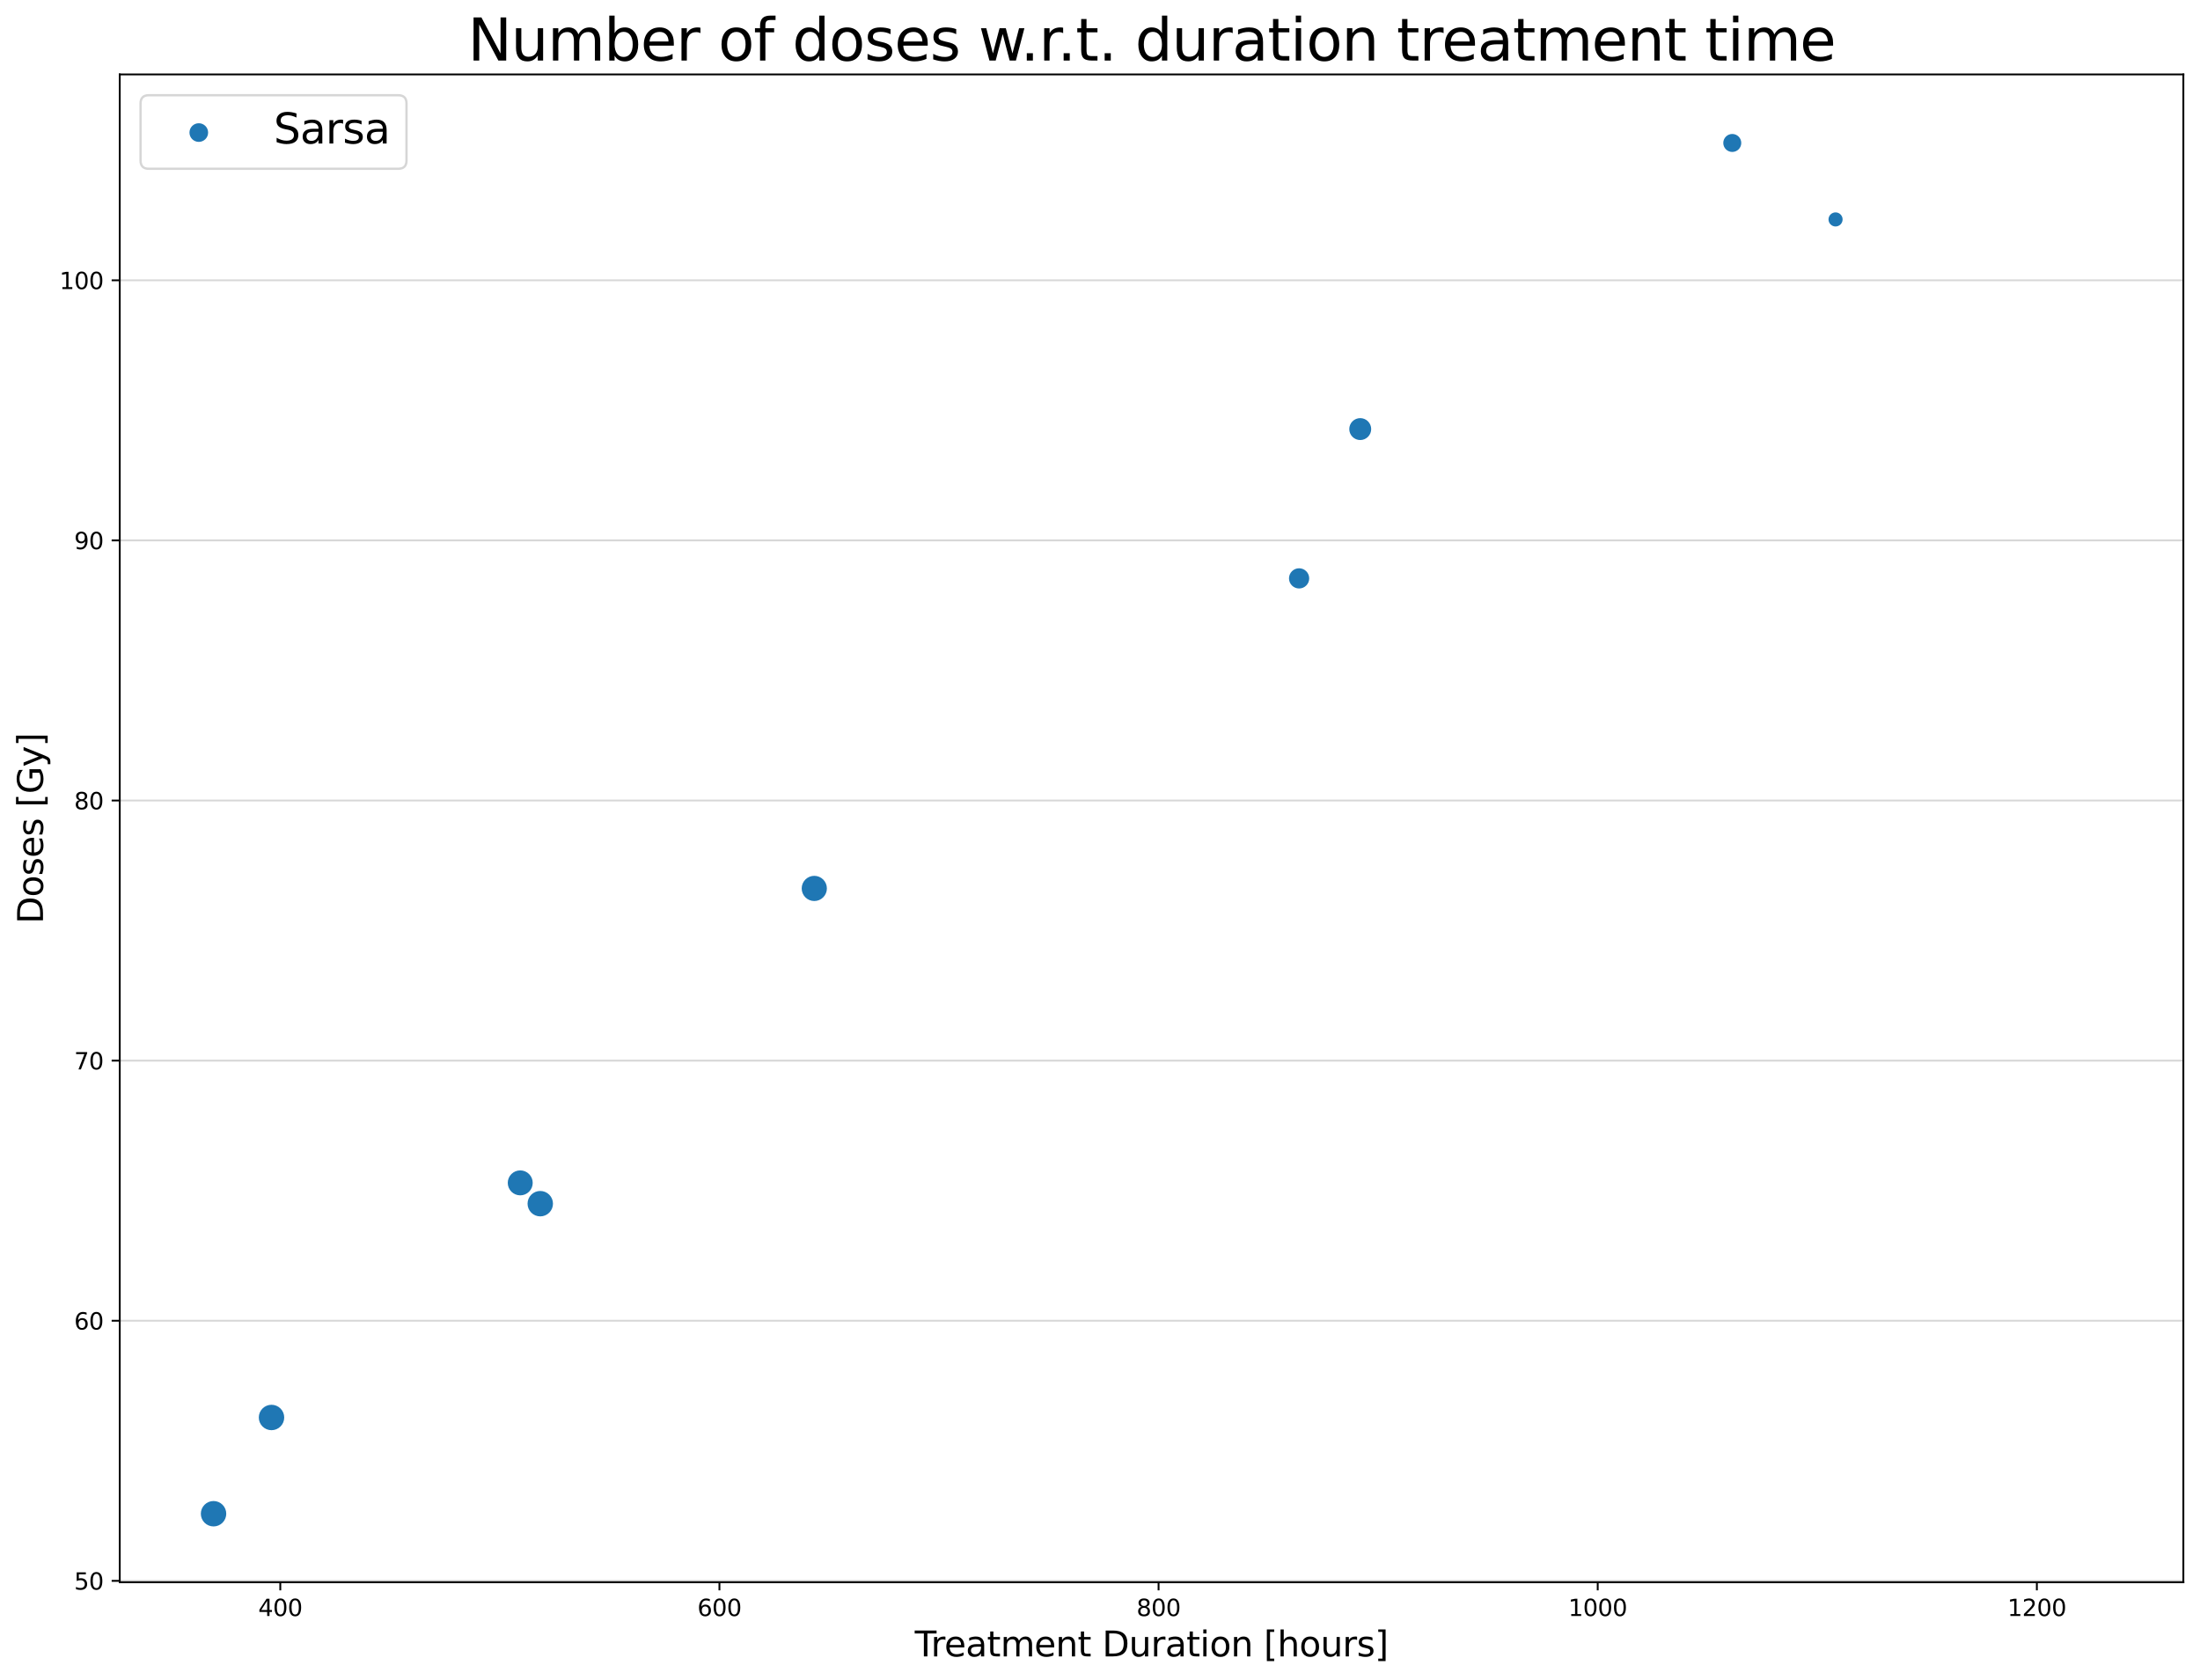 <?xml version="1.0" encoding="utf-8" standalone="no"?>
<!DOCTYPE svg PUBLIC "-//W3C//DTD SVG 1.1//EN"
  "http://www.w3.org/Graphics/SVG/1.1/DTD/svg11.dtd">
<svg xmlns:xlink="http://www.w3.org/1999/xlink" width="951.805pt" height="726.911pt" viewBox="0 0 951.805 726.911" xmlns="http://www.w3.org/2000/svg" version="1.1">
 <defs>
  <style type="text/css">*{stroke-linejoin: round; stroke-linecap: butt}</style>
 </defs>
 <g id="figure_1">
  <g id="patch_1">
   <path d="M 0 726.911 
L 951.805 726.911 
L 951.805 -0 
L 0 -0 
z
" style="fill: #ffffff"/>
  </g>
  <g id="axes_1">
   <g id="patch_2">
    <path d="M 51.805 684.516 
L 944.605 684.516 
L 944.605 32.196 
L 51.805 32.196 
z
" style="fill: #ffffff"/>
   </g>
   <g id="PathCollection_1">
    <path d="M 904.023 71.749 
C 904.023 71.749 904.023 71.749 904.023 71.749 
C 904.023 71.749 904.023 71.749 904.023 71.749 
C 904.023 71.749 904.023 71.749 904.023 71.749 
C 904.023 71.749 904.023 71.749 904.023 71.749 
C 904.023 71.749 904.023 71.749 904.023 71.749 
C 904.023 71.749 904.023 71.749 904.023 71.749 
C 904.023 71.749 904.023 71.749 904.023 71.749 
C 904.023 71.749 904.023 71.749 904.023 71.749 
z
" clip-path="url(#pb5f7e457b3)" style="fill: #1f77b4; stroke: #1f77b4"/>
    <path d="M 904.023 76.926 
C 904.023 76.926 904.023 76.926 904.023 76.926 
C 904.023 76.926 904.023 76.926 904.023 76.926 
C 904.023 76.926 904.023 76.926 904.023 76.926 
C 904.023 76.926 904.023 76.926 904.023 76.926 
C 904.023 76.926 904.023 76.926 904.023 76.926 
C 904.023 76.926 904.023 76.926 904.023 76.926 
C 904.023 76.926 904.023 76.926 904.023 76.926 
C 904.023 76.926 904.023 76.926 904.023 76.926 
z
" clip-path="url(#pb5f7e457b3)" style="fill: #1f77b4; stroke: #1f77b4"/>
    <path d="M 562.041 254.09 
C 563.068 254.09 564.054 253.682 564.78 252.956 
C 565.506 252.23 565.914 251.245 565.914 250.217 
C 565.914 249.19 565.506 248.205 564.78 247.479 
C 564.054 246.753 563.068 246.345 562.041 246.345 
C 561.014 246.345 560.029 246.753 559.303 247.479 
C 558.576 248.205 558.168 249.19 558.168 250.217 
C 558.168 251.245 558.576 252.23 559.303 252.956 
C 560.029 253.682 561.014 254.09 562.041 254.09 
z
" clip-path="url(#pb5f7e457b3)" style="fill: #1f77b4; stroke: #1f77b4"/>
    <path d="M 794.133 97.48 
C 794.809 97.48 795.457 97.211 795.936 96.733 
C 796.414 96.255 796.682 95.606 796.682 94.93 
C 796.682 94.254 796.414 93.605 795.936 93.127 
C 795.457 92.649 794.809 92.38 794.133 92.38 
C 793.457 92.38 792.808 92.649 792.33 93.127 
C 791.852 93.605 791.583 94.254 791.583 94.93 
C 791.583 95.606 791.852 96.255 792.33 96.733 
C 792.808 97.211 793.457 97.48 794.133 97.48 
z
" clip-path="url(#pb5f7e457b3)" style="fill: #1f77b4; stroke: #1f77b4"/>
    <path d="M 225.075 516.63 
C 226.375 516.63 227.621 516.113 228.539 515.195 
C 229.458 514.276 229.974 513.03 229.974 511.731 
C 229.974 510.431 229.458 509.185 228.539 508.267 
C 227.621 507.348 226.375 506.832 225.075 506.832 
C 223.776 506.832 222.53 507.348 221.611 508.267 
C 220.693 509.185 220.176 510.431 220.176 511.731 
C 220.176 513.03 220.693 514.276 221.611 515.195 
C 222.53 516.113 223.776 516.63 225.075 516.63 
z
" clip-path="url(#pb5f7e457b3)" style="fill: #1f77b4; stroke: #1f77b4"/>
    <path d="M 352.293 389.3 
C 353.605 389.3 354.864 388.778 355.793 387.85 
C 356.721 386.922 357.242 385.663 357.242 384.35 
C 357.242 383.037 356.721 381.778 355.793 380.85 
C 354.864 379.922 353.605 379.4 352.293 379.4 
C 350.98 379.4 349.721 379.922 348.793 380.85 
C 347.864 381.778 347.343 383.037 347.343 384.35 
C 347.343 385.663 347.864 386.922 348.793 387.85 
C 349.721 388.778 350.98 389.3 352.293 389.3 
z
" clip-path="url(#pb5f7e457b3)" style="fill: #1f77b4; stroke: #1f77b4"/>
    <path d="M 233.739 525.733 
C 235.065 525.733 236.337 525.206 237.274 524.268 
C 238.212 523.331 238.739 522.059 238.739 520.733 
C 238.739 519.407 238.212 518.135 237.274 517.197 
C 236.337 516.26 235.065 515.733 233.739 515.733 
C 232.413 515.733 231.141 516.26 230.203 517.197 
C 229.266 518.135 228.739 519.407 228.739 520.733 
C 228.739 522.059 229.266 523.331 230.203 524.268 
C 231.141 525.206 232.413 525.733 233.739 525.733 
z
" clip-path="url(#pb5f7e457b3)" style="fill: #1f77b4; stroke: #1f77b4"/>
    <path d="M 749.447 65.238 
C 750.347 65.238 751.209 64.881 751.845 64.245 
C 752.481 63.609 752.838 62.746 752.838 61.847 
C 752.838 60.948 752.481 60.085 751.845 59.449 
C 751.209 58.813 750.347 58.456 749.447 58.456 
C 748.548 58.456 747.685 58.813 747.049 59.449 
C 746.413 60.085 746.056 60.948 746.056 61.847 
C 746.056 62.746 746.413 63.609 747.049 64.245 
C 747.685 64.881 748.548 65.238 749.447 65.238 
z
" clip-path="url(#pb5f7e457b3)" style="fill: #1f77b4; stroke: #1f77b4"/>
    <path d="M 588.488 189.87 
C 589.613 189.87 590.692 189.422 591.488 188.627 
C 592.283 187.831 592.73 186.752 592.73 185.627 
C 592.73 184.502 592.283 183.422 591.488 182.627 
C 590.692 181.831 589.613 181.384 588.488 181.384 
C 587.363 181.384 586.283 181.831 585.488 182.627 
C 584.692 183.422 584.245 184.502 584.245 185.627 
C 584.245 186.752 584.692 187.831 585.488 188.627 
C 586.283 189.422 587.363 189.87 588.488 189.87 
z
" clip-path="url(#pb5f7e457b3)" style="fill: #1f77b4; stroke: #1f77b4"/>
    <path d="M 117.465 618.23 
C 118.791 618.23 120.063 617.703 121.001 616.766 
C 121.938 615.828 122.465 614.556 122.465 613.23 
C 122.465 611.904 121.938 610.632 121.001 609.695 
C 120.063 608.757 118.791 608.23 117.465 608.23 
C 116.139 608.23 114.867 608.757 113.93 609.695 
C 112.992 610.632 112.465 611.904 112.465 613.23 
C 112.465 614.556 112.992 615.828 113.93 616.766 
C 114.867 617.703 116.139 618.23 117.465 618.23 
z
" clip-path="url(#pb5f7e457b3)" style="fill: #1f77b4; stroke: #1f77b4"/>
    <path d="M 92.387 659.865 
C 93.713 659.865 94.984 659.338 95.922 658.401 
C 96.86 657.463 97.387 656.191 97.387 654.865 
C 97.387 653.539 96.86 652.267 95.922 651.33 
C 94.984 650.392 93.713 649.865 92.387 649.865 
C 91.06 649.865 89.789 650.392 88.851 651.33 
C 87.913 652.267 87.387 653.539 87.387 654.865 
C 87.387 656.191 87.913 657.463 88.851 658.401 
C 89.789 659.338 91.06 659.865 92.387 659.865 
z
" clip-path="url(#pb5f7e457b3)" style="fill: #1f77b4; stroke: #1f77b4"/>
   </g>
   <g id="matplotlib.axis_1">
    <g id="xtick_1">
     <g id="line2d_1">
      <defs>
       <path id="m61c2799539" d="M 0 0 
L 0 3.5 
" style="stroke: #000000; stroke-width: 0.8"/>
      </defs>
      <g>
       <use xlink:href="#m61c2799539" x="121.265" y="684.516" style="stroke: #000000; stroke-width: 0.8"/>
      </g>
     </g>
     <g id="text_1">
      <!-- 400 -->
      <g transform="translate(111.721 699.115)scale(0.1 -0.1)">
       <defs>
        <path id="DejaVuSans-34" d="M 2419 4116 
L 825 1625 
L 2419 1625 
L 2419 4116 
z
M 2253 4666 
L 3047 4666 
L 3047 1625 
L 3713 1625 
L 3713 1100 
L 3047 1100 
L 3047 0 
L 2419 0 
L 2419 1100 
L 313 1100 
L 313 1709 
L 2253 4666 
z
" transform="scale(0.016)"/>
        <path id="DejaVuSans-30" d="M 2034 4250 
Q 1547 4250 1301 3770 
Q 1056 3291 1056 2328 
Q 1056 1369 1301 889 
Q 1547 409 2034 409 
Q 2525 409 2770 889 
Q 3016 1369 3016 2328 
Q 3016 3291 2770 3770 
Q 2525 4250 2034 4250 
z
M 2034 4750 
Q 2819 4750 3233 4129 
Q 3647 3509 3647 2328 
Q 3647 1150 3233 529 
Q 2819 -91 2034 -91 
Q 1250 -91 836 529 
Q 422 1150 422 2328 
Q 422 3509 836 4129 
Q 1250 4750 2034 4750 
z
" transform="scale(0.016)"/>
       </defs>
       <use xlink:href="#DejaVuSans-34"/>
       <use xlink:href="#DejaVuSans-30" x="63.623"/>
       <use xlink:href="#DejaVuSans-30" x="127.246"/>
      </g>
     </g>
    </g>
    <g id="xtick_2">
     <g id="line2d_2">
      <g>
       <use xlink:href="#m61c2799539" x="311.255" y="684.516" style="stroke: #000000; stroke-width: 0.8"/>
      </g>
     </g>
     <g id="text_2">
      <!-- 600 -->
      <g transform="translate(301.711 699.115)scale(0.1 -0.1)">
       <defs>
        <path id="DejaVuSans-36" d="M 2113 2584 
Q 1688 2584 1439 2293 
Q 1191 2003 1191 1497 
Q 1191 994 1439 701 
Q 1688 409 2113 409 
Q 2538 409 2786 701 
Q 3034 994 3034 1497 
Q 3034 2003 2786 2293 
Q 2538 2584 2113 2584 
z
M 3366 4563 
L 3366 3988 
Q 3128 4100 2886 4159 
Q 2644 4219 2406 4219 
Q 1781 4219 1451 3797 
Q 1122 3375 1075 2522 
Q 1259 2794 1537 2939 
Q 1816 3084 2150 3084 
Q 2853 3084 3261 2657 
Q 3669 2231 3669 1497 
Q 3669 778 3244 343 
Q 2819 -91 2113 -91 
Q 1303 -91 875 529 
Q 447 1150 447 2328 
Q 447 3434 972 4092 
Q 1497 4750 2381 4750 
Q 2619 4750 2861 4703 
Q 3103 4656 3366 4563 
z
" transform="scale(0.016)"/>
       </defs>
       <use xlink:href="#DejaVuSans-36"/>
       <use xlink:href="#DejaVuSans-30" x="63.623"/>
       <use xlink:href="#DejaVuSans-30" x="127.246"/>
      </g>
     </g>
    </g>
    <g id="xtick_3">
     <g id="line2d_3">
      <g>
       <use xlink:href="#m61c2799539" x="501.245" y="684.516" style="stroke: #000000; stroke-width: 0.8"/>
      </g>
     </g>
     <g id="text_3">
      <!-- 800 -->
      <g transform="translate(491.701 699.115)scale(0.1 -0.1)">
       <defs>
        <path id="DejaVuSans-38" d="M 2034 2216 
Q 1584 2216 1326 1975 
Q 1069 1734 1069 1313 
Q 1069 891 1326 650 
Q 1584 409 2034 409 
Q 2484 409 2743 651 
Q 3003 894 3003 1313 
Q 3003 1734 2745 1975 
Q 2488 2216 2034 2216 
z
M 1403 2484 
Q 997 2584 770 2862 
Q 544 3141 544 3541 
Q 544 4100 942 4425 
Q 1341 4750 2034 4750 
Q 2731 4750 3128 4425 
Q 3525 4100 3525 3541 
Q 3525 3141 3298 2862 
Q 3072 2584 2669 2484 
Q 3125 2378 3379 2068 
Q 3634 1759 3634 1313 
Q 3634 634 3220 271 
Q 2806 -91 2034 -91 
Q 1263 -91 848 271 
Q 434 634 434 1313 
Q 434 1759 690 2068 
Q 947 2378 1403 2484 
z
M 1172 3481 
Q 1172 3119 1398 2916 
Q 1625 2713 2034 2713 
Q 2441 2713 2670 2916 
Q 2900 3119 2900 3481 
Q 2900 3844 2670 4047 
Q 2441 4250 2034 4250 
Q 1625 4250 1398 4047 
Q 1172 3844 1172 3481 
z
" transform="scale(0.016)"/>
       </defs>
       <use xlink:href="#DejaVuSans-38"/>
       <use xlink:href="#DejaVuSans-30" x="63.623"/>
       <use xlink:href="#DejaVuSans-30" x="127.246"/>
      </g>
     </g>
    </g>
    <g id="xtick_4">
     <g id="line2d_4">
      <g>
       <use xlink:href="#m61c2799539" x="691.234" y="684.516" style="stroke: #000000; stroke-width: 0.8"/>
      </g>
     </g>
     <g id="text_4">
      <!-- 1000 -->
      <g transform="translate(678.509 699.115)scale(0.1 -0.1)">
       <defs>
        <path id="DejaVuSans-31" d="M 794 531 
L 1825 531 
L 1825 4091 
L 703 3866 
L 703 4441 
L 1819 4666 
L 2450 4666 
L 2450 531 
L 3481 531 
L 3481 0 
L 794 0 
L 794 531 
z
" transform="scale(0.016)"/>
       </defs>
       <use xlink:href="#DejaVuSans-31"/>
       <use xlink:href="#DejaVuSans-30" x="63.623"/>
       <use xlink:href="#DejaVuSans-30" x="127.246"/>
       <use xlink:href="#DejaVuSans-30" x="190.869"/>
      </g>
     </g>
    </g>
    <g id="xtick_5">
     <g id="line2d_5">
      <g>
       <use xlink:href="#m61c2799539" x="881.224" y="684.516" style="stroke: #000000; stroke-width: 0.8"/>
      </g>
     </g>
     <g id="text_5">
      <!-- 1200 -->
      <g transform="translate(868.499 699.115)scale(0.1 -0.1)">
       <defs>
        <path id="DejaVuSans-32" d="M 1228 531 
L 3431 531 
L 3431 0 
L 469 0 
L 469 531 
Q 828 903 1448 1529 
Q 2069 2156 2228 2338 
Q 2531 2678 2651 2914 
Q 2772 3150 2772 3378 
Q 2772 3750 2511 3984 
Q 2250 4219 1831 4219 
Q 1534 4219 1204 4116 
Q 875 4013 500 3803 
L 500 4441 
Q 881 4594 1212 4672 
Q 1544 4750 1819 4750 
Q 2544 4750 2975 4387 
Q 3406 4025 3406 3419 
Q 3406 3131 3298 2873 
Q 3191 2616 2906 2266 
Q 2828 2175 2409 1742 
Q 1991 1309 1228 531 
z
" transform="scale(0.016)"/>
       </defs>
       <use xlink:href="#DejaVuSans-31"/>
       <use xlink:href="#DejaVuSans-32" x="63.623"/>
       <use xlink:href="#DejaVuSans-30" x="127.246"/>
       <use xlink:href="#DejaVuSans-30" x="190.869"/>
      </g>
     </g>
    </g>
    <g id="text_6">
     <!-- Treatment Duration [hours] -->
     <g transform="translate(395.772 716.592)scale(0.15 -0.15)">
      <defs>
       <path id="DejaVuSans-54" d="M -19 4666 
L 3928 4666 
L 3928 4134 
L 2272 4134 
L 2272 0 
L 1638 0 
L 1638 4134 
L -19 4134 
L -19 4666 
z
" transform="scale(0.016)"/>
       <path id="DejaVuSans-72" d="M 2631 2963 
Q 2534 3019 2420 3045 
Q 2306 3072 2169 3072 
Q 1681 3072 1420 2755 
Q 1159 2438 1159 1844 
L 1159 0 
L 581 0 
L 581 3500 
L 1159 3500 
L 1159 2956 
Q 1341 3275 1631 3429 
Q 1922 3584 2338 3584 
Q 2397 3584 2469 3576 
Q 2541 3569 2628 3553 
L 2631 2963 
z
" transform="scale(0.016)"/>
       <path id="DejaVuSans-65" d="M 3597 1894 
L 3597 1613 
L 953 1613 
Q 991 1019 1311 708 
Q 1631 397 2203 397 
Q 2534 397 2845 478 
Q 3156 559 3463 722 
L 3463 178 
Q 3153 47 2828 -22 
Q 2503 -91 2169 -91 
Q 1331 -91 842 396 
Q 353 884 353 1716 
Q 353 2575 817 3079 
Q 1281 3584 2069 3584 
Q 2775 3584 3186 3129 
Q 3597 2675 3597 1894 
z
M 3022 2063 
Q 3016 2534 2758 2815 
Q 2500 3097 2075 3097 
Q 1594 3097 1305 2825 
Q 1016 2553 972 2059 
L 3022 2063 
z
" transform="scale(0.016)"/>
       <path id="DejaVuSans-61" d="M 2194 1759 
Q 1497 1759 1228 1600 
Q 959 1441 959 1056 
Q 959 750 1161 570 
Q 1363 391 1709 391 
Q 2188 391 2477 730 
Q 2766 1069 2766 1631 
L 2766 1759 
L 2194 1759 
z
M 3341 1997 
L 3341 0 
L 2766 0 
L 2766 531 
Q 2569 213 2275 61 
Q 1981 -91 1556 -91 
Q 1019 -91 701 211 
Q 384 513 384 1019 
Q 384 1609 779 1909 
Q 1175 2209 1959 2209 
L 2766 2209 
L 2766 2266 
Q 2766 2663 2505 2880 
Q 2244 3097 1772 3097 
Q 1472 3097 1187 3025 
Q 903 2953 641 2809 
L 641 3341 
Q 956 3463 1253 3523 
Q 1550 3584 1831 3584 
Q 2591 3584 2966 3190 
Q 3341 2797 3341 1997 
z
" transform="scale(0.016)"/>
       <path id="DejaVuSans-74" d="M 1172 4494 
L 1172 3500 
L 2356 3500 
L 2356 3053 
L 1172 3053 
L 1172 1153 
Q 1172 725 1289 603 
Q 1406 481 1766 481 
L 2356 481 
L 2356 0 
L 1766 0 
Q 1100 0 847 248 
Q 594 497 594 1153 
L 594 3053 
L 172 3053 
L 172 3500 
L 594 3500 
L 594 4494 
L 1172 4494 
z
" transform="scale(0.016)"/>
       <path id="DejaVuSans-6d" d="M 3328 2828 
Q 3544 3216 3844 3400 
Q 4144 3584 4550 3584 
Q 5097 3584 5394 3201 
Q 5691 2819 5691 2113 
L 5691 0 
L 5113 0 
L 5113 2094 
Q 5113 2597 4934 2840 
Q 4756 3084 4391 3084 
Q 3944 3084 3684 2787 
Q 3425 2491 3425 1978 
L 3425 0 
L 2847 0 
L 2847 2094 
Q 2847 2600 2669 2842 
Q 2491 3084 2119 3084 
Q 1678 3084 1418 2786 
Q 1159 2488 1159 1978 
L 1159 0 
L 581 0 
L 581 3500 
L 1159 3500 
L 1159 2956 
Q 1356 3278 1631 3431 
Q 1906 3584 2284 3584 
Q 2666 3584 2933 3390 
Q 3200 3197 3328 2828 
z
" transform="scale(0.016)"/>
       <path id="DejaVuSans-6e" d="M 3513 2113 
L 3513 0 
L 2938 0 
L 2938 2094 
Q 2938 2591 2744 2837 
Q 2550 3084 2163 3084 
Q 1697 3084 1428 2787 
Q 1159 2491 1159 1978 
L 1159 0 
L 581 0 
L 581 3500 
L 1159 3500 
L 1159 2956 
Q 1366 3272 1645 3428 
Q 1925 3584 2291 3584 
Q 2894 3584 3203 3211 
Q 3513 2838 3513 2113 
z
" transform="scale(0.016)"/>
       <path id="DejaVuSans-20" transform="scale(0.016)"/>
       <path id="DejaVuSans-44" d="M 1259 4147 
L 1259 519 
L 2022 519 
Q 2988 519 3436 956 
Q 3884 1394 3884 2338 
Q 3884 3275 3436 3711 
Q 2988 4147 2022 4147 
L 1259 4147 
z
M 628 4666 
L 1925 4666 
Q 3281 4666 3915 4102 
Q 4550 3538 4550 2338 
Q 4550 1131 3912 565 
Q 3275 0 1925 0 
L 628 0 
L 628 4666 
z
" transform="scale(0.016)"/>
       <path id="DejaVuSans-75" d="M 544 1381 
L 544 3500 
L 1119 3500 
L 1119 1403 
Q 1119 906 1312 657 
Q 1506 409 1894 409 
Q 2359 409 2629 706 
Q 2900 1003 2900 1516 
L 2900 3500 
L 3475 3500 
L 3475 0 
L 2900 0 
L 2900 538 
Q 2691 219 2414 64 
Q 2138 -91 1772 -91 
Q 1169 -91 856 284 
Q 544 659 544 1381 
z
M 1991 3584 
L 1991 3584 
z
" transform="scale(0.016)"/>
       <path id="DejaVuSans-69" d="M 603 3500 
L 1178 3500 
L 1178 0 
L 603 0 
L 603 3500 
z
M 603 4863 
L 1178 4863 
L 1178 4134 
L 603 4134 
L 603 4863 
z
" transform="scale(0.016)"/>
       <path id="DejaVuSans-6f" d="M 1959 3097 
Q 1497 3097 1228 2736 
Q 959 2375 959 1747 
Q 959 1119 1226 758 
Q 1494 397 1959 397 
Q 2419 397 2687 759 
Q 2956 1122 2956 1747 
Q 2956 2369 2687 2733 
Q 2419 3097 1959 3097 
z
M 1959 3584 
Q 2709 3584 3137 3096 
Q 3566 2609 3566 1747 
Q 3566 888 3137 398 
Q 2709 -91 1959 -91 
Q 1206 -91 779 398 
Q 353 888 353 1747 
Q 353 2609 779 3096 
Q 1206 3584 1959 3584 
z
" transform="scale(0.016)"/>
       <path id="DejaVuSans-5b" d="M 550 4863 
L 1875 4863 
L 1875 4416 
L 1125 4416 
L 1125 -397 
L 1875 -397 
L 1875 -844 
L 550 -844 
L 550 4863 
z
" transform="scale(0.016)"/>
       <path id="DejaVuSans-68" d="M 3513 2113 
L 3513 0 
L 2938 0 
L 2938 2094 
Q 2938 2591 2744 2837 
Q 2550 3084 2163 3084 
Q 1697 3084 1428 2787 
Q 1159 2491 1159 1978 
L 1159 0 
L 581 0 
L 581 4863 
L 1159 4863 
L 1159 2956 
Q 1366 3272 1645 3428 
Q 1925 3584 2291 3584 
Q 2894 3584 3203 3211 
Q 3513 2838 3513 2113 
z
" transform="scale(0.016)"/>
       <path id="DejaVuSans-73" d="M 2834 3397 
L 2834 2853 
Q 2591 2978 2328 3040 
Q 2066 3103 1784 3103 
Q 1356 3103 1142 2972 
Q 928 2841 928 2578 
Q 928 2378 1081 2264 
Q 1234 2150 1697 2047 
L 1894 2003 
Q 2506 1872 2764 1633 
Q 3022 1394 3022 966 
Q 3022 478 2636 193 
Q 2250 -91 1575 -91 
Q 1294 -91 989 -36 
Q 684 19 347 128 
L 347 722 
Q 666 556 975 473 
Q 1284 391 1588 391 
Q 1994 391 2212 530 
Q 2431 669 2431 922 
Q 2431 1156 2273 1281 
Q 2116 1406 1581 1522 
L 1381 1569 
Q 847 1681 609 1914 
Q 372 2147 372 2553 
Q 372 3047 722 3315 
Q 1072 3584 1716 3584 
Q 2034 3584 2315 3537 
Q 2597 3491 2834 3397 
z
" transform="scale(0.016)"/>
       <path id="DejaVuSans-5d" d="M 1947 4863 
L 1947 -844 
L 622 -844 
L 622 -397 
L 1369 -397 
L 1369 4416 
L 622 4416 
L 622 4863 
L 1947 4863 
z
" transform="scale(0.016)"/>
      </defs>
      <use xlink:href="#DejaVuSans-54"/>
      <use xlink:href="#DejaVuSans-72" x="46.334"/>
      <use xlink:href="#DejaVuSans-65" x="85.197"/>
      <use xlink:href="#DejaVuSans-61" x="146.721"/>
      <use xlink:href="#DejaVuSans-74" x="208"/>
      <use xlink:href="#DejaVuSans-6d" x="247.209"/>
      <use xlink:href="#DejaVuSans-65" x="344.621"/>
      <use xlink:href="#DejaVuSans-6e" x="406.145"/>
      <use xlink:href="#DejaVuSans-74" x="469.523"/>
      <use xlink:href="#DejaVuSans-20" x="508.732"/>
      <use xlink:href="#DejaVuSans-44" x="540.52"/>
      <use xlink:href="#DejaVuSans-75" x="617.521"/>
      <use xlink:href="#DejaVuSans-72" x="680.9"/>
      <use xlink:href="#DejaVuSans-61" x="722.014"/>
      <use xlink:href="#DejaVuSans-74" x="783.293"/>
      <use xlink:href="#DejaVuSans-69" x="822.502"/>
      <use xlink:href="#DejaVuSans-6f" x="850.285"/>
      <use xlink:href="#DejaVuSans-6e" x="911.467"/>
      <use xlink:href="#DejaVuSans-20" x="974.846"/>
      <use xlink:href="#DejaVuSans-5b" x="1006.633"/>
      <use xlink:href="#DejaVuSans-68" x="1045.646"/>
      <use xlink:href="#DejaVuSans-6f" x="1109.025"/>
      <use xlink:href="#DejaVuSans-75" x="1170.207"/>
      <use xlink:href="#DejaVuSans-72" x="1233.586"/>
      <use xlink:href="#DejaVuSans-73" x="1274.699"/>
      <use xlink:href="#DejaVuSans-5d" x="1326.799"/>
     </g>
    </g>
   </g>
   <g id="matplotlib.axis_2">
    <g id="ytick_1">
     <g id="line2d_6">
      <path d="M 51.805 683.897 
L 944.605 683.897 
" clip-path="url(#pb5f7e457b3)" style="fill: none; stroke: #b0b0b0; stroke-opacity: 0.5; stroke-width: 0.8; stroke-linecap: square"/>
     </g>
     <g id="line2d_7">
      <defs>
       <path id="m622bb81dfd" d="M 0 0 
L -3.5 0 
" style="stroke: #000000; stroke-width: 0.8"/>
      </defs>
      <g>
       <use xlink:href="#m622bb81dfd" x="51.805" y="683.897" style="stroke: #000000; stroke-width: 0.8"/>
      </g>
     </g>
     <g id="text_7">
      <!-- 50 -->
      <g transform="translate(32.08 687.696)scale(0.1 -0.1)">
       <defs>
        <path id="DejaVuSans-35" d="M 691 4666 
L 3169 4666 
L 3169 4134 
L 1269 4134 
L 1269 2991 
Q 1406 3038 1543 3061 
Q 1681 3084 1819 3084 
Q 2600 3084 3056 2656 
Q 3513 2228 3513 1497 
Q 3513 744 3044 326 
Q 2575 -91 1722 -91 
Q 1428 -91 1123 -41 
Q 819 9 494 109 
L 494 744 
Q 775 591 1075 516 
Q 1375 441 1709 441 
Q 2250 441 2565 725 
Q 2881 1009 2881 1497 
Q 2881 1984 2565 2268 
Q 2250 2553 1709 2553 
Q 1456 2553 1204 2497 
Q 953 2441 691 2322 
L 691 4666 
z
" transform="scale(0.016)"/>
       </defs>
       <use xlink:href="#DejaVuSans-35"/>
       <use xlink:href="#DejaVuSans-30" x="63.623"/>
      </g>
     </g>
    </g>
    <g id="ytick_2">
     <g id="line2d_8">
      <path d="M 51.805 571.37 
L 944.605 571.37 
" clip-path="url(#pb5f7e457b3)" style="fill: none; stroke: #b0b0b0; stroke-opacity: 0.5; stroke-width: 0.8; stroke-linecap: square"/>
     </g>
     <g id="line2d_9">
      <g>
       <use xlink:href="#m622bb81dfd" x="51.805" y="571.37" style="stroke: #000000; stroke-width: 0.8"/>
      </g>
     </g>
     <g id="text_8">
      <!-- 60 -->
      <g transform="translate(32.08 575.169)scale(0.1 -0.1)">
       <use xlink:href="#DejaVuSans-36"/>
       <use xlink:href="#DejaVuSans-30" x="63.623"/>
      </g>
     </g>
    </g>
    <g id="ytick_3">
     <g id="line2d_10">
      <path d="M 51.805 458.843 
L 944.605 458.843 
" clip-path="url(#pb5f7e457b3)" style="fill: none; stroke: #b0b0b0; stroke-opacity: 0.5; stroke-width: 0.8; stroke-linecap: square"/>
     </g>
     <g id="line2d_11">
      <g>
       <use xlink:href="#m622bb81dfd" x="51.805" y="458.843" style="stroke: #000000; stroke-width: 0.8"/>
      </g>
     </g>
     <g id="text_9">
      <!-- 70 -->
      <g transform="translate(32.08 462.642)scale(0.1 -0.1)">
       <defs>
        <path id="DejaVuSans-37" d="M 525 4666 
L 3525 4666 
L 3525 4397 
L 1831 0 
L 1172 0 
L 2766 4134 
L 525 4134 
L 525 4666 
z
" transform="scale(0.016)"/>
       </defs>
       <use xlink:href="#DejaVuSans-37"/>
       <use xlink:href="#DejaVuSans-30" x="63.623"/>
      </g>
     </g>
    </g>
    <g id="ytick_4">
     <g id="line2d_12">
      <path d="M 51.805 346.316 
L 944.605 346.316 
" clip-path="url(#pb5f7e457b3)" style="fill: none; stroke: #b0b0b0; stroke-opacity: 0.5; stroke-width: 0.8; stroke-linecap: square"/>
     </g>
     <g id="line2d_13">
      <g>
       <use xlink:href="#m622bb81dfd" x="51.805" y="346.316" style="stroke: #000000; stroke-width: 0.8"/>
      </g>
     </g>
     <g id="text_10">
      <!-- 80 -->
      <g transform="translate(32.08 350.115)scale(0.1 -0.1)">
       <use xlink:href="#DejaVuSans-38"/>
       <use xlink:href="#DejaVuSans-30" x="63.623"/>
      </g>
     </g>
    </g>
    <g id="ytick_5">
     <g id="line2d_14">
      <path d="M 51.805 233.789 
L 944.605 233.789 
" clip-path="url(#pb5f7e457b3)" style="fill: none; stroke: #b0b0b0; stroke-opacity: 0.5; stroke-width: 0.8; stroke-linecap: square"/>
     </g>
     <g id="line2d_15">
      <g>
       <use xlink:href="#m622bb81dfd" x="51.805" y="233.789" style="stroke: #000000; stroke-width: 0.8"/>
      </g>
     </g>
     <g id="text_11">
      <!-- 90 -->
      <g transform="translate(32.08 237.588)scale(0.1 -0.1)">
       <defs>
        <path id="DejaVuSans-39" d="M 703 97 
L 703 672 
Q 941 559 1184 500 
Q 1428 441 1663 441 
Q 2288 441 2617 861 
Q 2947 1281 2994 2138 
Q 2813 1869 2534 1725 
Q 2256 1581 1919 1581 
Q 1219 1581 811 2004 
Q 403 2428 403 3163 
Q 403 3881 828 4315 
Q 1253 4750 1959 4750 
Q 2769 4750 3195 4129 
Q 3622 3509 3622 2328 
Q 3622 1225 3098 567 
Q 2575 -91 1691 -91 
Q 1453 -91 1209 -44 
Q 966 3 703 97 
z
M 1959 2075 
Q 2384 2075 2632 2365 
Q 2881 2656 2881 3163 
Q 2881 3666 2632 3958 
Q 2384 4250 1959 4250 
Q 1534 4250 1286 3958 
Q 1038 3666 1038 3163 
Q 1038 2656 1286 2365 
Q 1534 2075 1959 2075 
z
" transform="scale(0.016)"/>
       </defs>
       <use xlink:href="#DejaVuSans-39"/>
       <use xlink:href="#DejaVuSans-30" x="63.623"/>
      </g>
     </g>
    </g>
    <g id="ytick_6">
     <g id="line2d_16">
      <path d="M 51.805 121.261 
L 944.605 121.261 
" clip-path="url(#pb5f7e457b3)" style="fill: none; stroke: #b0b0b0; stroke-opacity: 0.5; stroke-width: 0.8; stroke-linecap: square"/>
     </g>
     <g id="line2d_17">
      <g>
       <use xlink:href="#m622bb81dfd" x="51.805" y="121.261" style="stroke: #000000; stroke-width: 0.8"/>
      </g>
     </g>
     <g id="text_12">
      <!-- 100 -->
      <g transform="translate(25.717 125.061)scale(0.1 -0.1)">
       <use xlink:href="#DejaVuSans-31"/>
       <use xlink:href="#DejaVuSans-30" x="63.623"/>
       <use xlink:href="#DejaVuSans-30" x="127.246"/>
      </g>
     </g>
    </g>
    <g id="text_13">
     <!-- Doses [Gy] -->
     <g transform="translate(18.598 399.635)rotate(-90)scale(0.15 -0.15)">
      <defs>
       <path id="DejaVuSans-47" d="M 3809 666 
L 3809 1919 
L 2778 1919 
L 2778 2438 
L 4434 2438 
L 4434 434 
Q 4069 175 3628 42 
Q 3188 -91 2688 -91 
Q 1594 -91 976 548 
Q 359 1188 359 2328 
Q 359 3472 976 4111 
Q 1594 4750 2688 4750 
Q 3144 4750 3555 4637 
Q 3966 4525 4313 4306 
L 4313 3634 
Q 3963 3931 3569 4081 
Q 3175 4231 2741 4231 
Q 1884 4231 1454 3753 
Q 1025 3275 1025 2328 
Q 1025 1384 1454 906 
Q 1884 428 2741 428 
Q 3075 428 3337 486 
Q 3600 544 3809 666 
z
" transform="scale(0.016)"/>
       <path id="DejaVuSans-79" d="M 2059 -325 
Q 1816 -950 1584 -1140 
Q 1353 -1331 966 -1331 
L 506 -1331 
L 506 -850 
L 844 -850 
Q 1081 -850 1212 -737 
Q 1344 -625 1503 -206 
L 1606 56 
L 191 3500 
L 800 3500 
L 1894 763 
L 2988 3500 
L 3597 3500 
L 2059 -325 
z
" transform="scale(0.016)"/>
      </defs>
      <use xlink:href="#DejaVuSans-44"/>
      <use xlink:href="#DejaVuSans-6f" x="77.002"/>
      <use xlink:href="#DejaVuSans-73" x="138.184"/>
      <use xlink:href="#DejaVuSans-65" x="190.283"/>
      <use xlink:href="#DejaVuSans-73" x="251.807"/>
      <use xlink:href="#DejaVuSans-20" x="303.906"/>
      <use xlink:href="#DejaVuSans-5b" x="335.693"/>
      <use xlink:href="#DejaVuSans-47" x="374.707"/>
      <use xlink:href="#DejaVuSans-79" x="452.197"/>
      <use xlink:href="#DejaVuSans-5d" x="511.377"/>
     </g>
    </g>
   </g>
   <g id="patch_3">
    <path d="M 51.805 684.516 
L 51.805 32.196 
" style="fill: none; stroke: #000000; stroke-width: 0.8; stroke-linejoin: miter; stroke-linecap: square"/>
   </g>
   <g id="patch_4">
    <path d="M 944.605 684.516 
L 944.605 32.196 
" style="fill: none; stroke: #000000; stroke-width: 0.8; stroke-linejoin: miter; stroke-linecap: square"/>
   </g>
   <g id="patch_5">
    <path d="M 51.805 684.516 
L 944.605 684.516 
" style="fill: none; stroke: #000000; stroke-width: 0.8; stroke-linejoin: miter; stroke-linecap: square"/>
   </g>
   <g id="patch_6">
    <path d="M 51.805 32.196 
L 944.605 32.196 
" style="fill: none; stroke: #000000; stroke-width: 0.8; stroke-linejoin: miter; stroke-linecap: square"/>
   </g>
   <g id="text_14">
    <!-- Number of doses w.r.t. duration treatment time -->
    <g transform="translate(202.369 26.196)scale(0.25 -0.25)">
     <defs>
      <path id="DejaVuSans-4e" d="M 628 4666 
L 1478 4666 
L 3547 763 
L 3547 4666 
L 4159 4666 
L 4159 0 
L 3309 0 
L 1241 3903 
L 1241 0 
L 628 0 
L 628 4666 
z
" transform="scale(0.016)"/>
      <path id="DejaVuSans-62" d="M 3116 1747 
Q 3116 2381 2855 2742 
Q 2594 3103 2138 3103 
Q 1681 3103 1420 2742 
Q 1159 2381 1159 1747 
Q 1159 1113 1420 752 
Q 1681 391 2138 391 
Q 2594 391 2855 752 
Q 3116 1113 3116 1747 
z
M 1159 2969 
Q 1341 3281 1617 3432 
Q 1894 3584 2278 3584 
Q 2916 3584 3314 3078 
Q 3713 2572 3713 1747 
Q 3713 922 3314 415 
Q 2916 -91 2278 -91 
Q 1894 -91 1617 61 
Q 1341 213 1159 525 
L 1159 0 
L 581 0 
L 581 4863 
L 1159 4863 
L 1159 2969 
z
" transform="scale(0.016)"/>
      <path id="DejaVuSans-66" d="M 2375 4863 
L 2375 4384 
L 1825 4384 
Q 1516 4384 1395 4259 
Q 1275 4134 1275 3809 
L 1275 3500 
L 2222 3500 
L 2222 3053 
L 1275 3053 
L 1275 0 
L 697 0 
L 697 3053 
L 147 3053 
L 147 3500 
L 697 3500 
L 697 3744 
Q 697 4328 969 4595 
Q 1241 4863 1831 4863 
L 2375 4863 
z
" transform="scale(0.016)"/>
      <path id="DejaVuSans-64" d="M 2906 2969 
L 2906 4863 
L 3481 4863 
L 3481 0 
L 2906 0 
L 2906 525 
Q 2725 213 2448 61 
Q 2172 -91 1784 -91 
Q 1150 -91 751 415 
Q 353 922 353 1747 
Q 353 2572 751 3078 
Q 1150 3584 1784 3584 
Q 2172 3584 2448 3432 
Q 2725 3281 2906 2969 
z
M 947 1747 
Q 947 1113 1208 752 
Q 1469 391 1925 391 
Q 2381 391 2643 752 
Q 2906 1113 2906 1747 
Q 2906 2381 2643 2742 
Q 2381 3103 1925 3103 
Q 1469 3103 1208 2742 
Q 947 2381 947 1747 
z
" transform="scale(0.016)"/>
      <path id="DejaVuSans-77" d="M 269 3500 
L 844 3500 
L 1563 769 
L 2278 3500 
L 2956 3500 
L 3675 769 
L 4391 3500 
L 4966 3500 
L 4050 0 
L 3372 0 
L 2619 2869 
L 1863 0 
L 1184 0 
L 269 3500 
z
" transform="scale(0.016)"/>
      <path id="DejaVuSans-2e" d="M 684 794 
L 1344 794 
L 1344 0 
L 684 0 
L 684 794 
z
" transform="scale(0.016)"/>
     </defs>
     <use xlink:href="#DejaVuSans-4e"/>
     <use xlink:href="#DejaVuSans-75" x="74.805"/>
     <use xlink:href="#DejaVuSans-6d" x="138.184"/>
     <use xlink:href="#DejaVuSans-62" x="235.596"/>
     <use xlink:href="#DejaVuSans-65" x="299.072"/>
     <use xlink:href="#DejaVuSans-72" x="360.596"/>
     <use xlink:href="#DejaVuSans-20" x="401.709"/>
     <use xlink:href="#DejaVuSans-6f" x="433.496"/>
     <use xlink:href="#DejaVuSans-66" x="494.678"/>
     <use xlink:href="#DejaVuSans-20" x="529.883"/>
     <use xlink:href="#DejaVuSans-64" x="561.67"/>
     <use xlink:href="#DejaVuSans-6f" x="625.146"/>
     <use xlink:href="#DejaVuSans-73" x="686.328"/>
     <use xlink:href="#DejaVuSans-65" x="738.428"/>
     <use xlink:href="#DejaVuSans-73" x="799.951"/>
     <use xlink:href="#DejaVuSans-20" x="852.051"/>
     <use xlink:href="#DejaVuSans-77" x="883.838"/>
     <use xlink:href="#DejaVuSans-2e" x="956.5"/>
     <use xlink:href="#DejaVuSans-72" x="988.287"/>
     <use xlink:href="#DejaVuSans-2e" x="1020.275"/>
     <use xlink:href="#DejaVuSans-74" x="1052.062"/>
     <use xlink:href="#DejaVuSans-2e" x="1091.271"/>
     <use xlink:href="#DejaVuSans-20" x="1123.059"/>
     <use xlink:href="#DejaVuSans-64" x="1154.846"/>
     <use xlink:href="#DejaVuSans-75" x="1218.322"/>
     <use xlink:href="#DejaVuSans-72" x="1281.701"/>
     <use xlink:href="#DejaVuSans-61" x="1322.814"/>
     <use xlink:href="#DejaVuSans-74" x="1384.094"/>
     <use xlink:href="#DejaVuSans-69" x="1423.303"/>
     <use xlink:href="#DejaVuSans-6f" x="1451.086"/>
     <use xlink:href="#DejaVuSans-6e" x="1512.268"/>
     <use xlink:href="#DejaVuSans-20" x="1575.646"/>
     <use xlink:href="#DejaVuSans-74" x="1607.434"/>
     <use xlink:href="#DejaVuSans-72" x="1646.643"/>
     <use xlink:href="#DejaVuSans-65" x="1685.506"/>
     <use xlink:href="#DejaVuSans-61" x="1747.029"/>
     <use xlink:href="#DejaVuSans-74" x="1808.309"/>
     <use xlink:href="#DejaVuSans-6d" x="1847.518"/>
     <use xlink:href="#DejaVuSans-65" x="1944.93"/>
     <use xlink:href="#DejaVuSans-6e" x="2006.453"/>
     <use xlink:href="#DejaVuSans-74" x="2069.832"/>
     <use xlink:href="#DejaVuSans-20" x="2109.041"/>
     <use xlink:href="#DejaVuSans-74" x="2140.828"/>
     <use xlink:href="#DejaVuSans-69" x="2180.037"/>
     <use xlink:href="#DejaVuSans-6d" x="2207.82"/>
     <use xlink:href="#DejaVuSans-65" x="2305.232"/>
    </g>
   </g>
   <g id="legend_1">
    <g id="patch_7">
     <path d="M 64.405 73.017 
L 172.27 73.017 
Q 175.87 73.017 175.87 69.417 
L 175.87 44.796 
Q 175.87 41.196 172.27 41.196 
L 64.405 41.196 
Q 60.805 41.196 60.805 44.796 
L 60.805 69.417 
Q 60.805 73.017 64.405 73.017 
z
" style="fill: #ffffff; opacity: 0.8; stroke: #cccccc; stroke-linejoin: miter"/>
    </g>
    <g id="PathCollection_2">
     <defs>
      <path id="m7875491fa2" d="M 0 3.536 
C 0.938 3.536 1.837 3.163 2.5 2.5 
C 3.163 1.837 3.536 0.938 3.536 0 
C 3.536 -0.938 3.163 -1.837 2.5 -2.5 
C 1.837 -3.163 0.938 -3.536 0 -3.536 
C -0.938 -3.536 -1.837 -3.163 -2.5 -2.5 
C -3.163 -1.837 -3.536 -0.938 -3.536 0 
C -3.536 0.938 -3.163 1.837 -2.5 2.5 
C -1.837 3.163 -0.938 3.536 0 3.536 
z
" style="stroke: #1f77b4"/>
     </defs>
     <g>
      <use xlink:href="#m7875491fa2" x="86.005" y="57.348" style="fill: #1f77b4; stroke: #1f77b4"/>
     </g>
    </g>
    <g id="text_15">
     <!-- Sarsa -->
     <g transform="translate(118.405 62.073)scale(0.18 -0.18)">
      <defs>
       <path id="DejaVuSans-53" d="M 3425 4513 
L 3425 3897 
Q 3066 4069 2747 4153 
Q 2428 4238 2131 4238 
Q 1616 4238 1336 4038 
Q 1056 3838 1056 3469 
Q 1056 3159 1242 3001 
Q 1428 2844 1947 2747 
L 2328 2669 
Q 3034 2534 3370 2195 
Q 3706 1856 3706 1288 
Q 3706 609 3251 259 
Q 2797 -91 1919 -91 
Q 1588 -91 1214 -16 
Q 841 59 441 206 
L 441 856 
Q 825 641 1194 531 
Q 1563 422 1919 422 
Q 2459 422 2753 634 
Q 3047 847 3047 1241 
Q 3047 1584 2836 1778 
Q 2625 1972 2144 2069 
L 1759 2144 
Q 1053 2284 737 2584 
Q 422 2884 422 3419 
Q 422 4038 858 4394 
Q 1294 4750 2059 4750 
Q 2388 4750 2728 4690 
Q 3069 4631 3425 4513 
z
" transform="scale(0.016)"/>
      </defs>
      <use xlink:href="#DejaVuSans-53"/>
      <use xlink:href="#DejaVuSans-61" x="63.477"/>
      <use xlink:href="#DejaVuSans-72" x="124.756"/>
      <use xlink:href="#DejaVuSans-73" x="165.869"/>
      <use xlink:href="#DejaVuSans-61" x="217.969"/>
     </g>
    </g>
   </g>
  </g>
 </g>
 <defs>
  <clipPath id="pb5f7e457b3">
   <rect x="51.805" y="32.196" width="892.8" height="652.32"/>
  </clipPath>
 </defs>
</svg>
